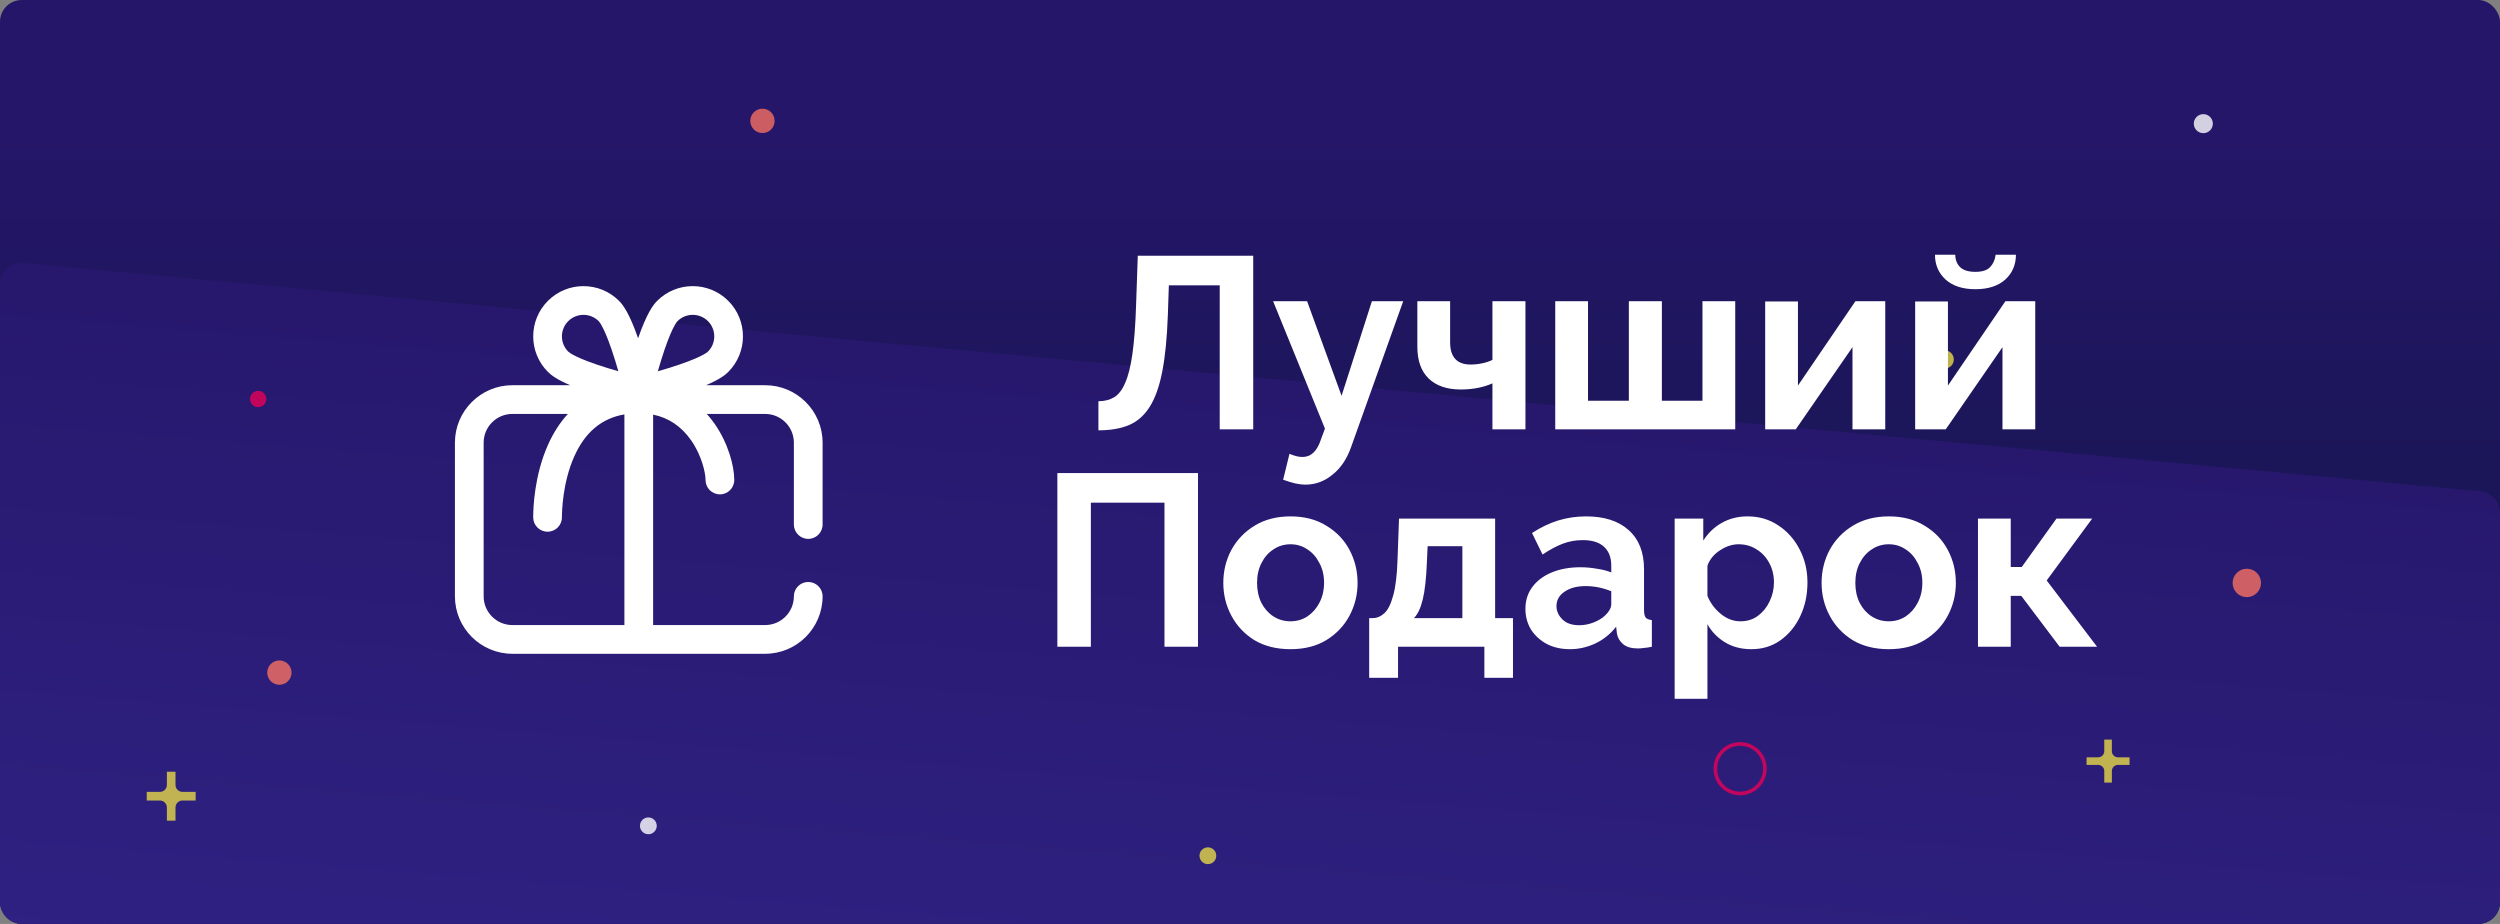 <svg width="460" height="170" viewBox="0 0 460 170" fill="none" xmlns="http://www.w3.org/2000/svg">
<rect x="0" y="0" width="460" height="170" fill="#808080" stroke="none"/>
<rect width="460" height="170" rx="4" fill="url(#paint0_linear)"/>
<path d="M0 52.389C0 50.033 2.025 48.188 4.37 48.406L456.37 90.392C458.427 90.584 460 92.309 460 94.375V166C460 168.209 458.209 170 456 170H4C1.791 170 0 168.209 0 166V52.389Z" fill="url(#paint1_linear)"/>
<path opacity="0.8" d="M140.292 24.48C141.529 24.48 142.532 23.477 142.532 22.24C142.532 21.003 141.529 20 140.292 20C139.055 20 138.052 21.003 138.052 22.24C138.052 23.477 139.055 24.48 140.292 24.48Z" fill="#F67162"/>
<path opacity="0.8" d="M51.407 126C52.644 126 53.647 124.997 53.647 123.76C53.647 122.523 52.644 121.52 51.407 121.52C50.17 121.52 49.167 122.523 49.167 123.76C49.167 124.997 50.17 126 51.407 126Z" fill="#F67162"/>
<path opacity="0.8" d="M49.003 73.418C49.003 74.248 48.332 74.919 47.502 74.919C46.671 74.919 46 74.248 46 73.418C46 72.587 46.671 71.916 47.502 71.916C48.327 71.921 49.003 72.592 49.003 73.418Z" fill="#E70058"/>
<path opacity="0.8" d="M223.796 157.454C223.796 158.309 223.105 159 222.251 159C221.396 159 220.705 158.309 220.705 157.454C220.705 156.599 221.396 155.909 222.251 155.909C223.105 155.909 223.796 156.599 223.796 157.454Z" fill="#E7D847"/>
<path opacity="0.8" d="M120.843 151.953C120.843 152.808 120.152 153.498 119.298 153.498C118.443 153.498 117.752 152.808 117.752 151.953C117.752 151.098 118.443 150.407 119.298 150.407C120.152 150.407 120.843 151.098 120.843 151.953Z" fill="white"/>
<path opacity="0.8" d="M320.18 146C322.697 146 324.737 143.959 324.737 141.442C324.737 138.925 322.697 136.885 320.18 136.885C317.663 136.885 315.622 138.925 315.622 141.442C315.622 143.959 317.663 146 320.18 146Z" stroke="#E70058" stroke-width="0.671" stroke-miterlimit="10"/>
<path opacity="0.8" d="M36 145.707H33.574C32.867 145.707 32.293 145.133 32.293 144.426V142H30.707V144.426C30.707 145.133 30.133 145.707 29.426 145.707H27V147.293H29.426C30.133 147.293 30.707 147.867 30.707 148.574V151H32.293V148.574C32.293 147.867 32.867 147.293 33.574 147.293H36V145.707Z" fill="#E7D847"/>
<path opacity="0.8" d="M413.413 109.876C414.857 109.876 416.028 108.706 416.028 107.261C416.028 105.817 414.857 104.646 413.413 104.646C411.969 104.646 410.798 105.817 410.798 107.261C410.798 108.706 411.969 109.876 413.413 109.876Z" fill="#F67162"/>
<path opacity="0.8" d="M407.166 22.753C407.166 23.722 406.382 24.505 405.413 24.505C404.444 24.505 403.66 23.722 403.66 22.753C403.66 21.783 404.444 21 405.413 21C406.382 21 407.166 21.789 407.166 22.753Z" fill="white"/>
<path opacity="0.8" d="M357.826 67.821C358.753 67.821 359.505 67.069 359.505 66.141C359.505 65.214 358.753 64.462 357.826 64.462C356.898 64.462 356.146 65.214 356.146 66.141C356.146 67.069 356.898 67.821 357.826 67.821Z" fill="#E7D847"/>
<path opacity="0.8" d="M391.84 139.345H389.71C389.084 139.345 388.583 138.838 388.583 138.218V136.087H387.185V138.218C387.185 138.843 386.678 139.345 386.058 139.345H383.928V140.742H386.058C386.684 140.742 387.185 141.25 387.185 141.87V144H388.583V141.87C388.583 141.244 389.09 140.742 389.71 140.742H391.84V139.345Z" fill="#E7D847"/>
<path d="M148.715 99.155C150.174 99.155 151.358 97.972 151.358 96.512V81.449C151.358 75.621 146.616 70.879 140.787 70.879H129.904C132.387 69.822 133.42 69.015 134.001 68.434C137.607 64.828 137.607 58.96 134.001 55.354C130.395 51.747 124.527 51.747 120.921 55.354C120.158 56.117 119.005 57.659 117.409 62.24C115.813 57.659 114.661 56.117 113.898 55.354C110.292 51.747 104.424 51.747 100.818 55.354C97.211 58.96 97.211 64.828 100.818 68.434C101.399 69.015 102.432 69.822 104.915 70.879H94.277C88.448 70.879 83.706 75.621 83.706 81.449V109.725C83.706 115.554 88.448 120.296 94.277 120.296H140.787C146.616 120.296 151.358 115.554 151.358 109.725C151.358 108.266 150.174 107.083 148.715 107.083C147.255 107.083 146.072 108.266 146.072 109.725C146.072 112.64 143.701 115.011 140.787 115.011H120.174V76.29C123.024 76.873 125.362 78.445 127.145 80.986C129.094 83.761 129.82 86.958 129.82 88.32C129.82 89.78 131.003 90.963 132.463 90.963C133.922 90.963 135.105 89.78 135.105 88.32C135.105 85.735 133.982 81.525 131.471 77.949C131.061 77.365 130.587 76.762 130.047 76.164H140.787C143.701 76.164 146.072 78.535 146.072 81.449V96.512C146.072 97.972 147.255 99.155 148.715 99.155ZM104.555 64.697C103.806 63.948 103.394 62.953 103.394 61.894C103.394 60.835 103.806 59.84 104.555 59.091C106.1 57.545 108.615 57.545 110.161 59.091C110.278 59.208 111.359 60.408 113.191 66.341C113.4 67.017 113.596 67.682 113.775 68.311C113.154 68.134 112.499 67.941 111.832 67.736C105.876 65.899 104.672 64.815 104.555 64.697ZM114.889 115.011H94.277C91.362 115.011 88.991 112.64 88.991 109.725V81.449C88.991 78.535 91.362 76.164 94.277 76.164H104.492C103.052 77.726 101.828 79.615 100.84 81.823C98.305 87.487 98.108 93.487 98.108 95.191C98.108 96.65 99.291 97.834 100.751 97.834C102.211 97.834 103.394 96.65 103.394 95.191C103.394 94.166 103.503 88.811 105.664 83.982C107.661 79.52 110.694 76.972 114.889 76.249V115.011ZM123.013 67.727C122.338 67.936 121.673 68.132 121.043 68.311C121.223 67.682 121.419 67.017 121.627 66.341C123.459 60.408 124.541 59.208 124.658 59.091C125.431 58.318 126.446 57.932 127.461 57.932C128.476 57.932 129.491 58.318 130.264 59.091C131.013 59.84 131.425 60.835 131.425 61.894C131.425 62.952 131.013 63.948 130.264 64.697C130.146 64.814 128.946 65.895 123.013 67.727Z" fill="white"/>
<path d="M224.428 79V52.495H215.068L214.888 57.895C214.738 62.125 214.393 65.62 213.853 68.38C213.313 71.14 212.533 73.315 211.513 74.905C210.523 76.465 209.248 77.575 207.688 78.235C206.158 78.865 204.298 79.18 202.108 79.18V73.825C203.218 73.825 204.178 73.585 204.988 73.105C205.798 72.625 206.473 71.755 207.013 70.495C207.583 69.235 208.033 67.45 208.363 65.14C208.693 62.83 208.918 59.845 209.038 56.185L209.353 47.05H230.593V79H224.428ZM240.235 89.17C239.605 89.17 238.96 89.095 238.3 88.945C237.67 88.795 236.935 88.57 236.095 88.27L237.265 83.5C238.165 83.89 238.96 84.085 239.65 84.085C241.24 84.085 242.38 82.99 243.07 80.8L243.79 78.865L234.25 55.42H240.505L246.85 72.835L252.43 55.42H258.19L248.56 82.375C247.78 84.535 246.64 86.2 245.14 87.37C243.67 88.57 242.035 89.17 240.235 89.17ZM274.607 79V70.54C272.927 71.29 270.977 71.665 268.757 71.665C266.267 71.665 264.317 71.005 262.907 69.685C261.497 68.335 260.792 66.37 260.792 63.79V55.42H266.822V62.98C266.822 65.71 268.082 67.075 270.602 67.075C271.322 67.075 272.027 67 272.717 66.85C273.437 66.7 274.067 66.49 274.607 66.22V55.42H280.682V79H274.607ZM286.164 79V55.42H292.194V73.735H299.709V55.42H305.784V73.735H313.254V55.42H319.284V79H286.164ZM324.792 79V55.465H330.822V70.945L341.397 55.42H346.887V79H340.857V63.88L330.417 79H324.792ZM352.39 79V55.465H358.42V70.945L368.995 55.42H374.485V79H368.455V63.88L358.015 79H352.39ZM363.46 53.215C361.15 53.215 359.335 52.63 358.015 51.46C356.695 50.26 356.035 48.73 356.035 46.87H359.77C359.77 47.77 360.055 48.52 360.625 49.12C361.225 49.72 362.17 50.02 363.46 50.02C364.72 50.02 365.62 49.735 366.16 49.165C366.73 48.595 367.075 47.83 367.195 46.87H370.93C370.93 48.73 370.27 50.26 368.95 51.46C367.63 52.63 365.8 53.215 363.46 53.215ZM194.554 119V87.05H220.429V119H214.264V92.495H200.719V119H194.554ZM237.464 119.45C234.884 119.45 232.664 118.895 230.804 117.785C228.974 116.645 227.564 115.145 226.574 113.285C225.584 111.425 225.089 109.415 225.089 107.255C225.089 105.065 225.584 103.04 226.574 101.18C227.594 99.32 229.019 97.835 230.849 96.725C232.709 95.585 234.914 95.015 237.464 95.015C240.014 95.015 242.204 95.585 244.034 96.725C245.894 97.835 247.319 99.32 248.309 101.18C249.299 103.04 249.794 105.065 249.794 107.255C249.794 109.415 249.299 111.425 248.309 113.285C247.319 115.145 245.894 116.645 244.034 117.785C242.204 118.895 240.014 119.45 237.464 119.45ZM231.299 107.255C231.299 108.635 231.569 109.865 232.109 110.945C232.649 111.995 233.384 112.82 234.314 113.42C235.244 114.02 236.294 114.32 237.464 114.32C238.604 114.32 239.639 114.02 240.569 113.42C241.499 112.79 242.234 111.95 242.774 110.9C243.344 109.82 243.629 108.59 243.629 107.21C243.629 105.86 243.344 104.66 242.774 103.61C242.234 102.53 241.499 101.69 240.569 101.09C239.639 100.46 238.604 100.145 237.464 100.145C236.294 100.145 235.244 100.46 234.314 101.09C233.384 101.69 232.649 102.53 232.109 103.61C231.569 104.66 231.299 105.875 231.299 107.255ZM251.929 124.715V113.735H252.559C253.339 113.735 254.059 113.435 254.719 112.835C255.379 112.235 255.919 111.155 256.339 109.595C256.789 108.035 257.059 105.785 257.149 102.845L257.419 95.42H275.104V113.735H278.389V124.715H273.124V119H257.239V124.715H251.929ZM260.164 113.735H269.074V100.505H262.684L262.549 103.43C262.429 106.43 262.174 108.725 261.784 110.315C261.394 111.905 260.854 113.045 260.164 113.735ZM280.677 112.025C280.677 110.495 281.097 109.16 281.937 108.02C282.807 106.85 284.007 105.95 285.537 105.32C287.067 104.69 288.822 104.375 290.802 104.375C291.792 104.375 292.797 104.465 293.817 104.645C294.837 104.795 295.722 105.02 296.472 105.32V104.06C296.472 102.56 296.022 101.405 295.122 100.595C294.252 99.785 292.947 99.38 291.207 99.38C289.917 99.38 288.687 99.605 287.517 100.055C286.347 100.505 285.117 101.165 283.827 102.035L281.892 98.075C283.452 97.055 285.042 96.29 286.662 95.78C288.312 95.27 290.037 95.015 291.837 95.015C295.197 95.015 297.807 95.855 299.667 97.535C301.557 99.215 302.502 101.615 302.502 104.735V112.25C302.502 112.91 302.607 113.375 302.817 113.645C303.027 113.885 303.402 114.035 303.942 114.095V119C303.402 119.12 302.907 119.195 302.457 119.225C302.037 119.285 301.677 119.315 301.377 119.315C300.177 119.315 299.262 119.045 298.632 118.505C298.002 117.965 297.627 117.305 297.507 116.525L297.372 115.31C296.322 116.66 295.032 117.695 293.502 118.415C292.002 119.105 290.457 119.45 288.867 119.45C287.277 119.45 285.867 119.135 284.637 118.505C283.407 117.845 282.432 116.96 281.712 115.85C281.022 114.71 280.677 113.435 280.677 112.025ZM295.347 113.24C296.097 112.52 296.472 111.83 296.472 111.17V108.785C294.912 108.155 293.337 107.84 291.747 107.84C290.157 107.84 288.867 108.185 287.877 108.875C286.887 109.535 286.392 110.42 286.392 111.53C286.392 112.43 286.752 113.24 287.472 113.96C288.192 114.68 289.227 115.04 290.577 115.04C291.477 115.04 292.347 114.875 293.187 114.545C294.057 114.215 294.777 113.78 295.347 113.24ZM322.267 119.45C320.407 119.45 318.787 119.03 317.407 118.19C316.027 117.35 314.947 116.24 314.167 114.86V128.585H308.137V95.42H313.402V99.47C314.272 98.09 315.397 97.01 316.777 96.23C318.187 95.42 319.777 95.015 321.547 95.015C323.677 95.015 325.567 95.57 327.217 96.68C328.867 97.76 330.172 99.23 331.132 101.09C332.092 102.92 332.572 104.945 332.572 107.165C332.572 109.475 332.122 111.56 331.222 113.42C330.352 115.25 329.137 116.72 327.577 117.83C326.047 118.91 324.277 119.45 322.267 119.45ZM320.242 114.32C321.472 114.32 322.537 113.99 323.437 113.33C324.367 112.64 325.087 111.755 325.597 110.675C326.137 109.565 326.407 108.395 326.407 107.165C326.407 105.845 326.122 104.66 325.552 103.61C324.982 102.53 324.202 101.69 323.212 101.09C322.252 100.46 321.142 100.145 319.882 100.145C318.742 100.145 317.602 100.52 316.462 101.27C315.322 102.02 314.557 102.965 314.167 104.105V109.64C314.707 110.96 315.532 112.07 316.642 112.97C317.752 113.87 318.952 114.32 320.242 114.32ZM347.547 119.45C344.967 119.45 342.747 118.895 340.887 117.785C339.057 116.645 337.647 115.145 336.657 113.285C335.667 111.425 335.172 109.415 335.172 107.255C335.172 105.065 335.667 103.04 336.657 101.18C337.677 99.32 339.102 97.835 340.932 96.725C342.792 95.585 344.997 95.015 347.547 95.015C350.097 95.015 352.287 95.585 354.117 96.725C355.977 97.835 357.402 99.32 358.392 101.18C359.382 103.04 359.877 105.065 359.877 107.255C359.877 109.415 359.382 111.425 358.392 113.285C357.402 115.145 355.977 116.645 354.117 117.785C352.287 118.895 350.097 119.45 347.547 119.45ZM341.382 107.255C341.382 108.635 341.652 109.865 342.192 110.945C342.732 111.995 343.467 112.82 344.397 113.42C345.327 114.02 346.377 114.32 347.547 114.32C348.687 114.32 349.722 114.02 350.652 113.42C351.582 112.79 352.317 111.95 352.857 110.9C353.427 109.82 353.712 108.59 353.712 107.21C353.712 105.86 353.427 104.66 352.857 103.61C352.317 102.53 351.582 101.69 350.652 101.09C349.722 100.46 348.687 100.145 347.547 100.145C346.377 100.145 345.327 100.46 344.397 101.09C343.467 101.69 342.732 102.53 342.192 103.61C341.652 104.66 341.382 105.875 341.382 107.255ZM363.947 119V95.42H369.977V104.33H372.002L378.392 95.42H384.962L376.592 106.805L385.862 119H378.977L371.912 109.64H369.977V119H363.947Z" fill="white"/>
<defs>
<linearGradient id="paint0_linear" x1="230.003" y1="199.599" x2="230.003" y2="24.155" gradientUnits="userSpaceOnUse">
<stop stop-color="#081639"/>
<stop offset="1" stop-color="#251669"/>
</linearGradient>
<linearGradient id="paint1_linear" x1="240.336" y1="42.748" x2="220.701" y2="289.271" gradientUnits="userSpaceOnUse">
<stop stop-color="#251669"/>
<stop offset="1" stop-color="#352892"/>
</linearGradient>
</defs>
</svg>
